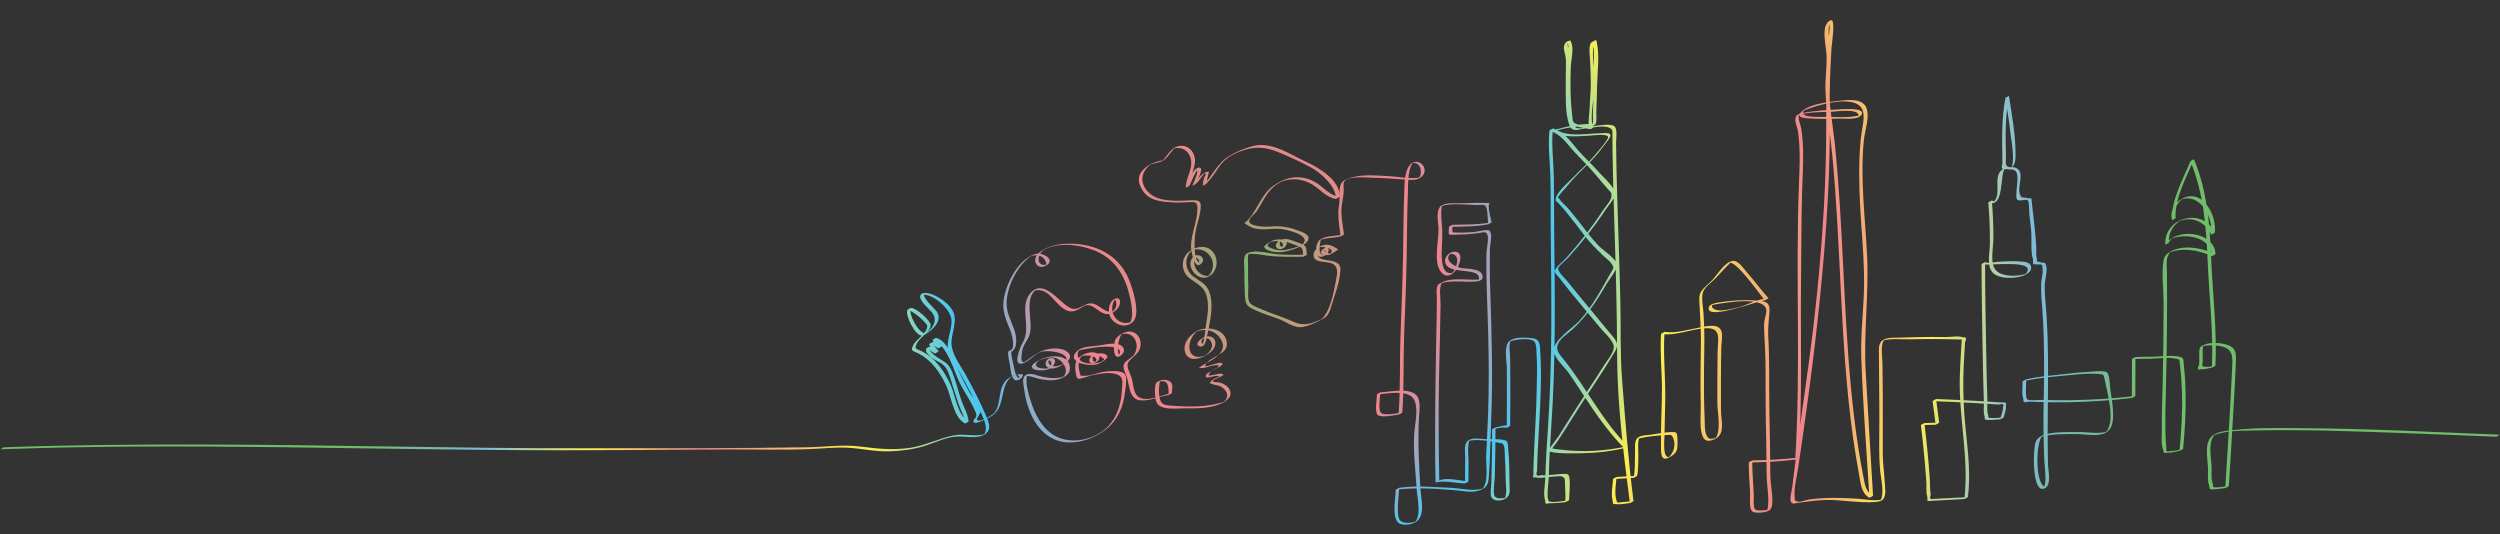 <?xml version="1.0" encoding="utf-8"?>
<!-- Generator: Adobe Illustrator 24.1.0, SVG Export Plug-In . SVG Version: 6.00 Build 0)  -->
<svg version="1.1" id="圖層_1" xmlns="http://www.w3.org/2000/svg" xmlns:xlink="http://www.w3.org/1999/xlink" x="0px" y="0px"
	 viewBox="0 0 2564 548" style="enable-background:new 0 0 2564 548;" xml:space="preserve">
<rect x="0" y="0" width="2564" height="548" fill="#333333" stroke="none"/>
<style type="text/css">
	.st0{fill:url(#SVGID_1_);}
</style>
<g>
	<radialGradient id="SVGID_1_" cx="1282.147" cy="279.345" r="924.662" gradientUnits="userSpaceOnUse">
		<stop  offset="0" style="stop-color:#70BD6B"/>
		<stop  offset="0.027" style="stop-color:#91AE74"/>
		<stop  offset="0.061" style="stop-color:#B39F7D"/>
		<stop  offset="0.096" style="stop-color:#CE9384"/>
		<stop  offset="0.132" style="stop-color:#E18B89"/>
		<stop  offset="0.168" style="stop-color:#EC868C"/>
		<stop  offset="0.206" style="stop-color:#F0848D"/>
		<stop  offset="0.335" style="stop-color:#4CC7F1"/>
		<stop  offset="0.467" style="stop-color:#FDEF51"/>
		<stop  offset="0.64" style="stop-color:#F0848D"/>
		<stop  offset="0.757" style="stop-color:#FDEF51"/>
		<stop  offset="0.871" style="stop-color:#7DBBDC"/>
		<stop  offset="1" style="stop-color:#70BD6B"/>
	</radialGradient>
	<path class="st0" d="M0.33,460.79c192.05-7.05,384.12,1.03,576.19,0.99c56.19-0.01,112.39-0.51,168.58-0.79
		c28.67-0.15,57.52,0.76,86.16-0.43c12.67-0.53,25.36-2.01,38.06-1.37c14.45,0.73,28.3,4.19,42.89,3.73
		c12.34-0.39,25.03-2.06,36.82-5.81c10.81-3.44,21.03-8.79,32.55-9.41c9.28-0.5,19.94,2.99,28.32-2.27
		c7.91-4.96,3.84-13.13,0.89-20.18c-5.73-13.69-12.83-26.85-19.85-39.91c-5.74-10.69-16.09-23.11-15.07-35.7
		c0.85-10.53,6.79-22.37,0.55-32.13c-4.41-6.9-12.52-12.37-19.99-15.46c-3.06-1.27-11.97-3.78-12.7,1.97
		c-0.61,4.77,9.29,12.93,11.97,16.23c7.14,8.78,0.31,18.05-8.93,23.5c1.04-0.59,2.07-1.19,3.11-1.78
		c-7.53,0.82-18.6-20.08-15.8-26.23c-1.21,0.7-2.42,1.4-3.64,2.1c4.55-0.22,20.47,13.18,20.54,16.5
		c0.17,7.43-11.69,13.63-14.55,19.98c-2.6,5.77-0.4,5.29,5.03,7.95c13.49,6.59,22.44,19.4,28.78,32.62
		c5.52,11.51,7.36,33.12,19.54,39.42c0.19,0.1,3.65-1.97,3.64-2.1c-0.51-7.46-5.3-15.21-7.68-22.3c-3.08-9.17-5.31-18.76-8.88-27.76
		c-2.83-7.13-5.6-9.82-12.06-13.52c-2.97-1.7-13.35-8.04-11.96-12.99c-1.21,0.7-2.42,1.4-3.64,2.1c2.51-1.11,7.25,4.04,9.76,4.72
		c0.34,0.09,3.6-2.17,3.64-2.1c-1.17-2.55-6.86-7.15-6.01-9.63c-1.21,0.7-2.42,1.4-3.64,2.1c3.5,0.11,6.41,2.64,9.22,4.45
		c0.24,0.15,3.6-2.18,3.64-2.1c-1.63-3.52-4.73-4.99-5.92-8.74c-1.21,0.7-2.42,1.4-3.64,2.1c14.91,3.88,22.14,32.46,28.27,44.63
		c4.83,9.59,11.57,18.68,15.66,28.59c1.23,2.98,1.53,3.18,0.81,5.86c-0.49,1.82-3.88,3.41-2.28,5.41
		c2.15,2.68,15.37-4.43,18.76-6.69c14.99-10,6.42-31.66,21.94-41.59c-1.19,0.69-2.38,1.37-3.58,2.06c1.78-0.8,7.42-3.69,9.07-1.35
		c1.13,1.6,0.06,3.54-1.42,4.51c1.19-0.69,2.38-1.37,3.58-2.06c-5.09,1.29-6.49-8.27-7.13-11.34c-0.62-3.01-4.07-15.19-2.24-18.17
		c-1.21,0.7-2.42,1.4-3.64,2.1c1.56,1.45,3.25,0.43,4.88-1c5.16-4.53,3.32-15.49,1.36-21.2c-3.27-9.5-8.25-17.67-7.92-28.11
		c0.54-17.29,11.86-39.46,26.59-48.56c-1.19,0.69-2.38,1.37-3.58,2.06c4.69-2.2,10.31-3.12,14.49,0.71c1.91,1.75,4.93,6.59,1.6,8.55
		c1.04-0.59,2.07-1.19,3.11-1.78c-12.63,3.38-11.49-11.16-2.66-15.64c17.01-8.62,44.58-3.54,60.05,6.15
		c13.25,8.3,21.41,22.08,25.34,36.94c1.89,7.17,7.07,27.43,0.73,33.23c1.21-0.7,2.42-1.4,3.64-2.1
		c-15.77,6.91-27.28-11.14-17.31-23.89c-1.19,0.69-2.38,1.38-3.57,2.07c3.68-1.96,3.74,1.21,4.11,3.62
		c0.67,4.29-3.51,8.25-6.64,10.15c1.13-0.65,2.26-1.3,3.39-1.95c-11.04,1.75-16.08-12.14-27.26-7.76
		c-6.62,2.6-10.67,7.41-18.04,3.16c-11.49-6.63-26.99-30.57-40.31-13.56c-10.56,13.47,1.86,34.48-6.97,49.46
		c-2.69,4.57-10.48,23.22-1.4,21.91c6.55-0.94,13.61-9.92,19.41-11.92c9.28-3.19,39.34,2.46,20.61,14.05
		c1.19-0.69,2.38-1.37,3.58-2.06c-3.43,1.53-9.23,3.93-12.98,2.02c-3.61-1.84-4.21-5.18-0.45-7.91c-1.21,0.7-2.42,1.4-3.64,2.1
		c6.24,0.2,4.27,6.7,0.99,9.64c1.21-0.7,2.42-1.4,3.64-2.1c-7.61,3.16-24.96,0.22-11.16-8.44c-1.19,0.69-2.38,1.37-3.58,2.06
		c8.03-3.81,18.02-6.41,24.91,0.82c5.11,5.37,6.24,12.4-0.52,16.62c1.19-0.69,2.38-1.37,3.58-2.06c-7.47,2.96-15.38,2.12-23.12,0.6
		c-4.31-0.85-10.69-3.9-15.02-2.57c-6.58,2.01-4.35,9.26-3.66,14.69c2.48,19.63,11.18,42.92,30.33,51.78
		c18.72,8.66,43.99,0.16,58.24-14.01c8.61-8.56,13.14-20.16,14.68-32.05c0.53-4.08,2.73-16.11,0.7-19.77
		c-2.96-5.36-16.56-3.83-21.23-3.28c-6.6,0.79-14.82,4.63-21.3,4.24c-4.03-0.24-3.39,0.87-4.62-4.47
		c-1.44-6.23-1.49-12.61,3.71-17.05c-1.19,0.69-2.38,1.38-3.57,2.07c6.24-3.37,25.01-0.29,13.69,6.99c1.19-0.69,2.38-1.37,3.58-2.06
		c-4.86,1.53-4.63-5.64-1.88-7.87c-1.21,0.7-2.42,1.4-3.64,2.1c2.94-0.9,7.79-0.82,10.48,0.96c4.36,2.9,3.98,1.97-2.01,6.51
		c1.21-0.7,2.42-1.4,3.64-2.1c-5.67,2.67-17.55,3.72-22.81-0.62c-3.65-3.02-4.23-8.96-0.13-12.03c-1.21,0.7-2.42,1.4-3.64,2.1
		c6.28-1.93,54.14-11.65,42.26,6.08c1.21-0.7,2.42-1.4,3.64-2.1c-6.22,2.99-4.05-17.83,0.59-21.73c-1.13,0.66-2.26,1.31-3.38,1.97
		c13.12-7.35,22.71,7.34,15.93,18.9c-2.45,4.19-8.44,6.1-10.56,9.84c-2.12,3.72,0.96,9,2.29,12.62c3.42,9.29,2.32,23.92,14.4,25.05
		c9.77,0.91,19.18-4.09,28.66-5.44c0.41-0.06,3.63-1.82,3.64-2.1c0.06-6.3,2.08-10.6-4.06-12.85c-2.63-0.96-6.07-0.92-8.56,0.3
		c-0.81,0.4-2.79,1.17-3.32,1.92c-2.39,3.41-1.5,15.9-0.18,19.58c3.42,9.46,20.47,6.71,28.72,6.79c13.17,0.13,30.02,0.41,41.58-6.94
		c4.61-2.93,7.72-6.99,4.84-12.47c-1.81-3.46-6.01-5.82-9.63-6.95c-2.94-0.92-10.69,0.29-5.71-3.63c-1.21,0.7-2.42,1.4-3.64,2.1
		c3.07-1.44,6.14-2.88,9.22-4.32c0.4-0.19,3.52-2.21,3.64-2.1c-2.49-2.44-6.08-0.7-9.24-0.15c-2.03,0.35-4.07,0.7-6.1,1.05
		c0.69-3.3,2.72-5.61,6.1-6.95c-1.19,0.69-2.38,1.37-3.58,2.06c0.42-0.2,12.06-5.23,11.75-7.08c-0.95-5.6-26.03,9.23-14.84-2.45
		c5.33-5.56,19.06-8.3,19.33-17.56c0.47-15.94-20.22-19.96-30.97-13.75c-6.96,4.02-13.88,11.52-12.18,20.23
		c2.13,10.9,13.66,9.18,20.99,4.9c4.05-2.36,9.28-5.82,10.21-10.83c1.41-7.6-4.9-10.66-11.23-8.23c-3.39,1.3-11.37,8-4.25,9.59
		c4.45,0.99,6.03-5.5,6.53-8.03c2.84-14.24,7.51-30.85,3.77-45.26c-2.76-10.64-9.11-12.44-17.15-18.45
		c-10.06-7.51-9.71-21.74,0.88-28.7c-1.19,0.69-2.38,1.37-3.58,2.06c18.06-7.02,31.66,16.31,15.72,27.88c1.21-0.7,2.42-1.4,3.64-2.1
		c-11.18,2.5-20.96-12.66-13.09-21.5c-1.21,0.7-2.42,1.4-3.64,2.1c4.05,0.61,7.83,3.76,5.4,8.16c1.21-0.7,2.42-1.4,3.64-2.1
		c-10.19,2.87-7.75-25.59-7.06-30.19c1.17-7.72,4.04-15.06,5.18-22.78c1.56-10.56-0.73-11.43-10.37-10.93
		c-11.82,0.62-30.88,1.81-40.74-6.42c-11.97-9.99-10.69-22.9,1.24-31.33c-1.19,0.69-2.38,1.38-3.57,2.07
		c4.82-2.57,9.89-2.38,14.57-4.82c6.48-3.39,8.37-10.46,14.4-14.5c-1.19,0.69-2.38,1.37-3.58,2.06c9.1-2.74,16.86,2.13,18.49,11.62
		c1.7,9.85-5.53,18.44-5.28,28.32c-0.02-0.6,3.31-1.45,3.64-2.1c3.05-6.15,5.6-13.75,10.1-18.98c-1.21,0.7-2.42,1.4-3.64,2.1
		c4.87,0.33-2.64,14.39-3.69,17.2c0.28-0.75,2.95-1.57,3.64-2.1c4.52-3.46,6.13-8.83,10.76-12.21c-1.21,0.7-2.42,1.4-3.64,2.1
		c3.75-1.28,4.26-0.05,1.54,3.69c-0.81,2.74-1.29,5.53-1.43,8.38c0.06-0.58,3.14-1.6,3.64-2.1c5.05-5.12,8.79-10.87,12.78-16.8
		c5.74-8.55,12.34-12.63,22.06-16.36c13.82-5.31,24.7-5.04,38.51,0.56c11.54,4.68,23.91,10.34,34.83,16.31
		c9.72,5.31,25.71,19.88,24.63,31.89c1.21-0.7,2.42-1.4,3.64-2.1c-10.74-1.8-16.44-10.64-25.55-15.63
		c-8.92-4.89-19.57-5.92-29.2-2.61c-4.64,1.6-9.71,4.44-13.69,7.41c-8.25,6.16-12.46,15.23-17.65,23.8
		c-1.88,3.11-3.8,6.24-6.17,9.01c-1.54,1.84-3.25,3.5-5.15,4.96c2.44,1.63,4.97,3.1,7.61,4.38c10.65,4.31,22.36-0.38,33.64,2.11
		c8.8,1.94,30.96,7.87,14.98,17.92c1.19-0.69,2.38-1.37,3.58-2.06c-6.28,2.18-13.7,4.88-20.4,5.31c-3.13,0.2-5.97-0.04-8.95-1.04
		c-7.58-2.53-9.42-3.69-1.05-9.12c-1.19,0.69-2.38,1.37-3.58,2.06c5.12-2,18.46-2.52,12.04,6.98c1.21-0.7,2.42-1.4,3.64-2.1
		c-5.7,0.49-6.49-3.29-3.56-7.52c-1.21,0.7-2.42,1.4-3.64,2.1c6.01-2.15,12.37,1.45,18.11,3.4c7.99,2.72,7.27,3.17,7.89,11.97
		c1.21-0.7,2.42-1.4,3.64-2.1c-9.48,0.25-18.95,0.23-28.42-0.31c-8.68-0.49-20.37-4.27-28.78-2.43c-1.5,0.33-4.34,1.16-5.35,2.46
		c-2.8,3.59-1.34,12.57-1.37,16.66c-0.07,8.46,0.12,16.91,0.56,25.36c0.53,10.22,2.27,11.36,11.74,15.67
		c7.57,3.45,15.59,5.71,23.35,8.68c6.79,2.6,14.62,8.61,22.02,8.27c6.02-0.28,14.24-4.1,19.53-6.72c2.05-1.02,5.08-2.6,6.63-4.1
		c4.18-4.04,5.44-11.4,7.16-16.65c2.61-8.01,5.56-16.1,6.79-24.48c1.21-8.24,2.08-12.98-6.35-15.58c-3.89-1.2-10.71-1.06-13.96-3.3
		c-4.7-3.25-3.25-9.53,2.22-13.12c-1.19,0.69-2.38,1.37-3.58,2.06c5.72-1.64,19.89,2.13,10.28,8.02c1.19-0.69,2.38-1.37,3.58-2.06
		c-4.56,1.16-11.36-1.65-5.85-6.1c-1.21,0.7-2.42,1.4-3.64,2.1c3.39,1.41,3.58,2.81,1.95,6.02c1.13-0.66,2.26-1.31,3.38-1.97
		c-12.23,6.78-8.11-8.85-7.44-14.31c-1.19,0.69-2.38,1.38-3.57,2.07c7.5-3.75,15.76-3.16,23.76-4.9c0.4-0.09,3.66-1.88,3.64-2.1
		c-1.21-9.91-3.82-20.64-2.18-30.57c0.82-4.98,1.7-9.59,1.88-14.72c0.09-2.61-0.99-7.31,0.99-9.51c4.94-5.47,22.83-3.41,29.34-3.3
		c11.26,0.18,22.45,1.2,33.67,1.95c5.09,0.34,10.34,0.91,14.71-2.18c11.62-8.2-3.09-23.64-11.59-11.92
		c-5.03,6.94-4.72,19.21-5.05,27.4c-0.86,21.56-0.83,43.19-1.23,64.75c-0.51,27.14-1.56,54.25-2.59,81.37
		c-1.03,27.18,0.08,54.43-2.01,81.56c1.21-0.7,2.42-1.4,3.64-2.1c-3.93,0.44-18.32,3.51-21.7,0.24c-3.19-3.08-0.64-16.8-0.61-21.03
		c-1.21,0.7-2.42,1.4-3.64,2.1c10.5-0.38,33.99-6.17,38.93,6.89c3.77,9.98-0.09,24.27-0.65,34.62c-1,18.51,1.53,37.61,2.64,56.1
		c0.53,8.85,5.51,28.3-2.99,34.36c1.21-0.7,2.42-1.4,3.64-2.1c-4.51,1.75-13.45,3.36-17.49-0.4c-4.81-4.47-1.22-27.02-1.21-33.65
		c-1.21,0.7-2.42,1.4-3.64,2.1c19.88-2.74,40.7-1.21,60.65,0.35c9.34,0.73,19.48,3.63,28.19-1.05c4.83-2.59,6.23-5.48,6.71-11.41
		c1.66-20.56,1.77-41.52,2.6-62.14c1.72-42.55,0.4-85.12-0.96-127.66c-0.3-9.54-0.56-19.08-0.6-28.62
		c-0.02-5.54,0.02-11.08,0.16-16.62c0.08-3.38,2.35-13.81,0.72-16.46c-1.26-2.05,0.43-1.52-2.52-2.67
		c-2.04-0.8-11.36,1.51-13.67,1.73c-4.53,0.42-9.08,0.66-13.63,0.68c-3.12,0.01-6.23-0.08-9.34-0.28c-0.01-2.57-0.02-5.15-0.03-7.72
		c-1.21,0.7-2.42,1.4-3.64,2.1c13.51-0.17,26.94-0.02,40.27-2.53c0.39-0.07,3.67-1.93,3.64-2.1c-0.57-3.16-5.05-17.57-1.91-19.68
		c0.02-0.01,0.04-0.03,0.06-0.04c-9.82-0.49-19.78-0.11-29.6,0.22c-5.32,0.18-15.22-1.01-19.97,2.31
		c-6.53,4.58-3.1,16.81-3.07,24.37c0.06,11.11-4.76,31.94,1.26,41.91c12.35,20.44,32.17-22.35,13.41-18.73
		c-3.9,0.75-7.96,5.03-7.99,8.8c-0.13,17.31,39.96,4.11,34.21,21.26c1.21-0.7,2.42-1.4,3.64-2.1c-12.43,1.99-30.53-2.88-41.95,3.82
		c-0.82,0.48-2.32,0.95-2.91,1.7c-2.77,3.49-1.32,10.35-1.35,14.46c-0.06,7.6-0.17,15.2-0.32,22.79
		c-1.03,55.35-2.2,110.59-1.07,165.95c-0.01-0.43,3.22-1.69,3.64-2.1c0.1-0.1,0.2-0.19,0.3-0.29c-1.21,0.7-2.42,1.4-3.64,2.1
		c9.24-2.13,20.42,0.72,29.8,1.08c0.36,0.01,3.63-1.87,3.64-2.1c0.09-6.79,0.07-13.58,0.09-20.37c0.02-6.72-1.52-16.05,1.19-22.31
		c-1.19,0.69-2.38,1.38-3.57,2.07c7.3-3.69,26.02-0.79,33.34,0.99c4.38,1.07,3.43-0.34,5.17,2.9c1.27,2.38,0.88,7.11,1.07,9.72
		c0.63,8.8,0.82,17.64,0.94,26.47c0.06,4.71,2.24,16.22-2.61,19.43c1.19-0.69,2.38-1.37,3.58-2.06c-3.51,0.33-9.96,1.48-12.22-1.49
		c-2.19-2.87,0.01-17.53,0.09-21.31c0.31-16.46,0.78-32.91,0.64-49.37c-1.21,0.7-2.42,1.4-3.64,2.1c4.15-0.76,10.96-3.05,15.06-1.7
		c0.25,0.08,3.64-1.93,3.64-2.1c0.17-15.63,0.24-31.26,0.18-46.89c-0.03-7.4-0.08-14.81-0.17-22.21
		c-0.06-5.68-1.77-13.34,0.74-18.49c-1.19,0.69-2.38,1.38-3.57,2.07c5.07-2.74,22.76-5.44,27.41-1.02
		c2.69,2.56,2.32,10.34,2.54,13.64c0.84,12.23,0.27,24.51,0.07,36.75c-0.39,24.03-2.21,47.95-3.06,71.96
		c-0.11,3.25-0.21,6.5-0.26,9.76c-0.04,1.63-0.05,3.26-0.05,4.89c-0.82,2.44-0.07,3.21,2.26,2.3c3.89,1.73,13.77-0.62,18.2-0.66
		c2.21-0.02,7.14-0.94,9.11,0.02c3.17,1.54,2.52,2.26,2.81,6.57c0.44,6.55,0.53,13.1,0.44,19.66c1.21-0.7,2.42-1.4,3.64-2.1
		c-3.35,0.42-18.39,3.35-20.65,0.9c-2.8-3.04-0.13-19.54-0.04-24.09c0.32-16.78,1.33-33.54,2.47-50.28
		c2.35-34.53,3.41-69.1,3.63-103.71c0.22-33.86-0.25-67.72-0.57-101.58c-0.17-17.66,0.02-35.35-0.33-53.01
		c-0.33-16.54-2.7-32.87-0.96-49.42c-1.21,0.7-2.42,1.4-3.64,2.1c8.98,2.84,14.61,8.84,20.44,15.93
		c6.48,7.88,13.75,14.65,20.63,22.14c6.67,7.26,12.72,15.08,19.32,22.41c3.05,3.39,3.6,3.18,3.24,7.31
		c-0.39,4.4-6.82,11.22-9.34,15.08c-11.08,16.94-23.68,32.82-37.1,47.95c-2.62,2.96-11.8,10.08-11.65,13.88
		c0.07,1.73,3.43,4.81,4.47,6.15c13.52,17.55,28.08,34.31,42.12,51.43c3.96,4.83,11.28,11.11,13.52,17.06
		c2.48,6.56-5.37,14.81-8.86,20.45c-5.72,9.24-11.83,18.23-17.75,27.35c-6.9,10.63-13.82,21.26-20.58,31.98
		c-3.1,4.91-6.09,9.88-9.23,14.76c-1.15,1.79-10.29,13.05-9.86,14.28c1.38,3.94,31.73,2.84,36.35,2.76
		c13.85-0.24,27.47-2.09,40.99-5.08c0.47-0.1,3.47-2.26,3.64-2.1c-26.19-26.39-42.28-59.64-65.22-88.47
		c-4.22-5.31-9.42-9.72-6-16.89c2.89-6.04,10.11-10.26,14.88-14.69c14.5-13.49,24.97-29.56,34.81-46.61
		c2.42-4.2,11.96-15.78,10.51-20.26c-2.02-6.25-14.47-14.16-19.11-18.98c-7.95-8.26-14.44-17.6-21.57-26.53
		c-3.13-3.91-6.28-7.79-9.51-11.62c-2.14-2.53-7.56-6.62-8.81-9.71c-0.1-0.24-1.45-0.87-1.43-0.8c-0.35-1.88,6.84-9.1,8.13-10.69
		c6.12-7.55,12.79-14.57,19.8-21.29c7.36-7.06,13.91-14.4,19.87-22.68c2.22-3.08,7.74-8.81,5.48-10.83
		c-2.03-1.82-7.7-0.9-10.28-0.86c-14.48,0.26-32.32,4.19-45.42-3.81c-1.21,0.7-2.42,1.4-3.64,2.1c14.07-3.96,26.32-6.28,40.86-5.53
		c0.51,0.03,3.4-1.66,3.64-2.1c1.61-3.05,0.72-9.58,0.85-12.89c0.38-9.14,0.63-18.28,0.81-27.43c0.28-14.26,2.98-32.14-0.96-46.07
		c-0.02,0.01-0.05,0.02-0.07,0.03c-1.21,0.65-4.4,1.81-5.24,2.96c-2.81,3.83-1.01,15.05-0.87,19.51c0.29,9.12,0.9,18.21,0.54,27.33
		c-0.3,7.41-0.92,14.81-1.2,22.22c-0.14,3.74-2.39,16.66,0.83,19.54c1.21-0.7,2.42-1.4,3.64-2.1c-4.55-1-14.78-1.63-18.74-3.63
		c-3.41-1.72-2.86-3.65-3.47-8.4c-0.37-2.9-0.65-5.81-0.9-8.72c-1.12-13.46-1.01-27-0.6-40.49c0.19-6.23,3.23-18.77,0.76-25.02
		c-1.48-3.73-0.42-2.73-3.25-2.11c-2.61,0.58-4.11,3.25-4.48,5.54c-0.56,3.57,1.73,8.84,1.91,12.65c0.39,8.04-0.2,16.15-0.09,24.2
		c0.18,13.33-0.97,31.06,3.73,43.69c3.02,8.11,8.88,4.47,16.26,3.62c6.18-0.71,19.12-3.61,24.86-0.68c3.75,1.91,3.04,2.93,3.04,7.51
		c0.01,5.88,0.06,11.75,0.13,17.63c0.3,23.58,1.02,47.15,1.77,70.72c1.44,45.2,2.83,90.35,2.89,135.58
		c0.07,51.31,6.62,102.68,13.13,153.47c1.21-0.7,2.42-1.4,3.64-2.1c-3.69,0.32-7.38,0.65-11.06,0.97c-5.87,0.51-5.48,2.08-6.84-3.79
		c-1.54-6.61,0.07-15.16,0.57-21.85c-1.21,0.7-2.42,1.4-3.64,2.1c7.02-0.41,14.04-0.82,21.06-1.23c0.45-0.03,3.55-1.73,3.64-2.1
		c1.56-6.83,1.05-14.43,1.31-21.38c0.17-4.4-1.32-14.92,1.59-18.63c-1.21,0.7-2.42,1.4-3.64,2.1c6.9-1.45,13.83-2.62,20.86-3.27
		c3.12-0.29,6.24-0.49,9.37-0.6c4.47-0.16,5.47-1.01,7.15,2.22c3.96,7.59,0.57,17.78-6.03,21.94c1.19-0.69,2.38-1.37,3.58-2.06
		c-8.6,3.58-6.12-16.77-6.07-21.55c0.11-11.6,0.53-23.19,0.76-34.79c0.47-23.88-2.31-47.78-0.75-71.57c-1.21,0.7-2.42,1.4-3.64,2.1
		c15.28,2.21,30.57-5.19,45.78-5.88c16.57-0.76,12.59,10.8,12.32,23.92c-0.36,17.74-0.25,35.49-0.25,53.23
		c0,8.97,4.77,31.05-3.47,37.01c1.21-0.7,2.42-1.4,3.64-2.1c-7.04,1.97-9.64,2.4-11.77-3.59c-1.72-4.83-1.23-11.48-1.47-16.53
		c-0.8-16.69-0.73-33.42-0.62-50.12c0.07-10.84,0.38-21.68,0.38-32.52c0-8.12-0.48-16.22-0.88-24.33
		c-0.3-6.09-2.76-16.92-0.27-22.78c2.17-5.09,9.05-9.65,12.81-13.69c5.55-5.98,11.05-11.94,16.96-17.57
		c-1.19,0.69-2.38,1.38-3.57,2.07c7.01-3.74,32.22,33.05,37.01,38.43c1.21-0.7,2.42-1.4,3.64-2.1c-11.45,0.18-22.44,7.65-33.72,9.96
		c-5.41,1.11-12.47,3.03-18,2.24c-4.02-0.58-9.08-3.22-4.13-7.1c-1.21,0.7-2.42,1.4-3.64,2.1c10.27-2.2,53.82-10.22,57.14,3.89
		c0.86,3.63-1.21,7.93-1.72,11.48c-0.73,5.04-0.38,10.14-0.12,15.21c0.6,11.56,1.2,23.04,1.22,34.62
		c0.03,24.38-0.03,48.66,0.67,73.03c0.36,12.52,0.13,25.04,0.48,37.55c0.3,10.92,3.36,24.87,0.33,35.46c1.21-0.7,2.42-1.4,3.64-2.1
		c-2.53,0.72-13.12,2.03-15.62,0.23c-2.57-1.85-1.39-11-1.53-14.14c-0.55-12.06-1.68-24.1-1.62-36.19c-1.21,0.7-2.42,1.4-3.64,2.1
		c15.94-0.19,31.82-1.1,47.66-2.9c0.42-0.05,3.62-1.8,3.64-2.1c3.78-60.49,1.69-121.63,2.37-182.21c0.34-30.4,0.21-60.84,1.11-91.23
		c0.4-13.57,1.28-27.14,1-40.73c-0.15-7.46-0.6-14.95-1.71-22.34c-0.71-4.71-4.05-11.63-2.38-16.05c-1.21,0.7-2.42,1.4-3.64,2.1
		c10.97-4.16,25.89-3.81,37.49-4.32c5.05-0.22,29.25-3.84,27.06,5.08c1.21-0.7,2.42-1.4,3.64-2.1c-11.16,3.73-25.82,2.42-37.51,2.29
		c-4.09-0.05-31.31,1.45-20.74-7.61c-1.21,0.7-2.42,1.4-3.64,2.1c12.65-5.73,58.15-20.24,62.99,0.44
		c1.48,6.32-0.45,14.01-1.39,20.29c-1.31,8.85-2.01,17.48-2.34,26.44c-0.81,22.33,0.17,44.54,1.72,66.81
		c1.58,22.58,3.43,45.19,2.91,67.84c-0.54,23.47-3.55,46.68-2.78,70.2c1.58,48.1,5.5,96.22,8.35,144.26c1.21-0.7,2.42-1.4,3.64-2.1
		c-7.42-3.87-8.3-11.74-9.8-19.28c-1.91-9.61-3.54-19.28-5.06-28.96c-3.29-20.96-5.78-42.04-7.78-63.16
		c-3.92-41.54-5.9-83.23-7.97-124.9c-2.07-41.69-4.23-83.41-8.54-124.94c-2.21-21.26-6.64-42.82-6.1-64.26
		c0.25-9.81,1.48-19.45,1.21-29.29c-0.27-10.02-2.94-22.29-0.17-31.95c-1.21,0.7-2.42,1.4-3.64,2.1c5.66-2.38,2.54,11.23,2.36,14.48
		c-0.5,9.14-1.07,18.28-1.53,27.42c-0.91,18.07-0.97,36.09-0.9,54.17c0.12,31.13-0.66,62.25-2.45,93.32
		c-3.4,59.32-9.54,118.38-17.97,177.18c-5.19,36.21-10.06,72.7-14.43,109.03c-0.39,3.2-3.01,12.65-1.26,15.44
		c1.7,2.7,4.51,1.12,7.62,0.74c9.43-1.16,18.55-2.64,28.1-2.84c16.42-0.34,33.49,3.27,49.78,2.11c2.43-0.17,6.62-0.48,8.65-2.64
		c3.8-4.06,2.28-11.97,1.99-17.21c-0.56-10.05-2.02-20.01-2.09-30.08c-0.15-19.76,0.22-39.53,0.05-59.29
		c-0.1-11.04-0.27-22.08-0.34-33.12c-0.04-7.23-2.51-18.73,2.29-24.74c-1.21,0.7-2.42,1.4-3.64,2.1c8.07-3.25,20.29-1.75,28.84-1.94
		c9.79-0.23,19.59-0.3,29.39-0.23c4.9,0.04,9.8,0.11,14.69,0.23c3.26,0.08,6.53,0.17,9.79,0.28c-0.16,2.41-0.31,4.82-0.47,7.23
		c-0.66,10.45-1.29,20.9-1.58,31.37c-1.18,41.72,9.75,83.53,4.65,125.04c1.21-0.7,2.42-1.4,3.64-2.1c-9.45,0.5-18.9,0.99-28.35,1.49
		c-2.36,0.12-4.73,0.25-7.09,0.37c-3.16,0.96-4.03-0.63-2.62-4.76c-1.07-4.17-0.61-10.33-0.91-14.64
		c-1.34-19.51-3.26-38.97-5.61-58.39c-1.21,0.7-2.42,1.4-3.64,2.1c5.05-0.12,10.11-0.25,15.16-0.37c0.36-0.01,3.66-1.94,3.64-2.1
		c-1.06-8.08-2.12-16.16-3.17-24.24c-1.21,0.7-2.42,1.4-3.64,2.1c14.56,0.54,29.12,1.2,43.67,2.04c6.47,0.37,12.93,0.77,19.39,1.2
		c1.62,0.11,3.23,0.22,4.85,0.33c4.45-1.29,5.87-0.35,4.26,2.82c0.63,2.37-2.44,10.35-2.92,12.41c1.21-0.7,2.43-1.4,3.64-2.1
		c-2.5,0.02-14.12,1.57-15.5-0.04c-0.52-0.61-0.11-1.98-0.39-2.68c-1.5-3.79-0.58-10.22-0.73-14.25
		c-0.63-17.06-0.94-34.13-1.24-51.19c-0.55-30.37-1.12-60.76-1.15-91.13c-1.21,0.7-2.42,1.4-3.64,2.1
		c3.05,2.54,62.86-6.65,43.68,11.63c1.21-0.7,2.42-1.4,3.64-2.1c-9.49,3.24-30.45,4.93-34.9-7.04c-3.02-8.12-0.24-20.99-0.23-29.65
		c0.01-12.75-0.52-25.46-1.66-38.17c-1.21,0.7-2.42,1.4-3.64,2.1c16.87,6.31,11.62-29.08,17.16-35.29c-1.21,0.7-2.43,1.4-3.64,2.1
		c12.61-2.4,14.7-3.34,14.49-18.46c-0.26-19.36-3.92-38.57-6.74-57.67c0.08,0.53-3.51,1.45-3.64,2.1
		c-4.03,20.84-3.45,41.7-3.17,62.82c0.02,1.63,0.04,3.26,0.06,4.89c-1.62,4.46-0.41,6.11,3.64,4.95c2.98,1.4,7.35-0.36,9.97,2.52
		c3.65,4,0.78,16.47,0.8,21.69c0,1.32-0.8,6.03,0.87,7.48c2.58,2.25,8.49-1.21,10.8,0.81c1.66,1.45,1.2,11.12,1.52,13.94
		c0.61,5.4,1.26,10.79,1.83,16.2c0.92,8.77-0.76,22.37,1.97,30.5c-0.01,1.6-0.01,3.2-0.02,4.8c2.89,0.08,5.78,0.16,8.67,0.24
		c1.36,1.33,0.87,2.5,1.14,4.37c0.66,4.57-1.21,10.22-1.42,14.87c-0.41,9.06,0.49,18.15,1.2,27.18c1.64,21.01,1.77,42.1,1.75,63.18
		c-0.01,20.11-0.85,40.22-0.6,60.32c0.12,10.09,0.48,20.17,0.78,30.25c0.23,7.9,3.27,23.04-1.05,30.03c1.21-0.7,2.42-1.4,3.64-2.1
		c-12.24,1.88-11.78-46.83-4.23-52.85c-1.21,0.7-2.43,1.4-3.64,2.1c11.64-3.99,26.07-3.35,38.27-3.42
		c8.87-0.06,20.46,2.69,28.77-0.81c7.56-3.18,8.74-10.74,8.84-18.32c0.11-8.57-1.29-17.19-2.7-25.61
		c-0.58-3.45-0.68-15.92-3.4-18.42c-2.85-2.62-16.27-0.75-19.79-0.6c-7.02,0.31-14.02,1.05-20.99,1.9
		c-14.03,1.71-28.55,2.43-42.28,5.79c-0.42,0.1-3.65,1.82-3.64,2.1c0.21,4.39-1.19,14.02,0.86,17.85c-0.69,3.34,1.04,4.28,5.17,2.81
		c2.52,0.12,5.05,0.23,7.57,0.31c10.94,0.39,21.89,0.52,32.84,0.35c21.91-0.33,43.75-1.84,65.53-4.28c0.41-0.05,3.64-1.83,3.64-2.1
		c0.05-13.32,0.1-26.64,0.15-39.96c-1.21,0.7-2.43,1.4-3.64,2.1c5.87-0.34,11.79-0.26,17.66-0.34c8.19-0.12,18.59-1.88,26.62-0.19
		c5.44,1.15,4.2,0.11,5.09,7.54c1.07,9.04,1.71,18.13,1.97,27.23c0.58,19.99-0.64,39.95-2.56,59.84c1.21-0.7,2.42-1.4,3.64-2.1
		c-3.61,0.91-8.81,2.74-12.65,2.08c-3.53,1.55-5.01,0.79-4.45-2.29c-0.22-2.45-0.4-4.9-0.53-7.36c-0.57-9.84-0.6-19.7-0.47-29.54
		c0.26-19.01,0.95-38,1.23-57.01c0.28-19.11,0.5-38.22,0.52-57.33c0.01-9.95-0.03-19.89-0.14-29.84
		c-0.09-7.56-1.84-15.65,4.13-21.25c-1.21,0.7-2.42,1.4-3.64,2.1c14.27-6.66,31.91-3.47,45.67,2.87c0.21,0.1,3.64-1.96,3.64-2.1
		c-0.8-22.95-40.27-27.94-51.58-9.58c1.21-0.7,2.42-1.4,3.64-2.1c-0.48-10.31,4.21-17.86,12.81-23.52
		c-1.19,0.69-2.38,1.37-3.58,2.06c13.83-6.43,28.09-0.42,34.37,13.25c-0.1-0.21,3.59-1.69,3.64-2.1
		c2.14-17.13-11.82-45.06-32.35-35.42c-8.97,4.21-13.85,12.65-11.53,22.6c-0.1-0.43,3.67-1.57,3.64-2.1
		c-1.14-20.61,11.28-41.79,18.78-60.45c-1.21,0.7-2.42,1.4-3.64,2.1c13.65,32.3,16.23,67.41,17.7,102.07
		c1.54,36.37,6.03,73.26,4.39,109.65c1.21-0.7,2.42-1.4,3.64-2.1c-2.74,0.36-6.45,1.54-9.18,1.21c-5.82-0.7-4.4,0.73-3.87-6.3
		c0.22-2.92-0.95-14.34,1.27-16.17c-1.21,0.7-2.42,1.4-3.64,2.1c5.89-2.18,13.92-2.04,19.98-0.95c14.33,2.58,13.05,11.6,12.47,24.32
		c-1.86,40.49-4.44,80.95-6.96,121.4c1.21-0.7,2.43-1.4,3.64-2.1c-2.21,0.12-14.44,2.27-15.8,0.89c-0.82-0.83-0.33-2.6-0.72-3.58
		c-1.89-4.72-0.93-12.5-1.18-17.54c-0.48-9.7-4.14-26.34,4.06-33.09c-1.21,0.7-2.42,1.4-3.64,2.1c12.92-6.21,31.26-5.45,45.33-5.84
		c13.98-0.38,27.99-0.27,41.97-0.2c21.83,0.11,43.65,0.75,65.47,1.43c46.34,1.45,92.67,3.44,138.99,5.26
		c1.2,0.05,2.47-2.15,3.64-2.1c-68.51-2.7-137.11-6.44-205.69-6.7c-22.11-0.08-44.45-0.67-66.46,1.87
		c-7.28,0.84-17.17,1.04-23.19,6.23c-8.02,6.92-4.65,22.13-4.18,31.87c0.26,5.4-0.78,13.75,1.24,18.81c0.39,0.98-0.1,2.74,0.72,3.58
		c1.36,1.38,13.59-0.77,15.8-0.89c0.4-0.02,3.62-1.82,3.64-2.1c1.8-28.88,3.63-57.76,5.2-86.65c0.77-14.06,1.6-28.13,2.09-42.2
		c0.28-7.97-0.58-13.11-8.68-15.91c-6.35-2.19-18.47-3.25-24.64,0.28c-0.82,0.47-2.51,1.05-3.1,1.81
		c-2.03,2.61-0.91,10.57-1.13,13.86c-0.1,1.54-0.2,3.07-0.29,4.61c-2.01,4.03-1.44,5.46,1.72,4.29c2.02,0.8,9.64-1.27,11.48-1.52
		c0.42-0.06,3.62-1.8,3.64-2.1c1.64-36.39-2.86-73.27-4.39-109.65c-1.46-34.65-4.05-69.77-17.7-102.07c0.08,0.2-3.48,1.7-3.64,2.1
		c-7.51,18.67-19.92,39.86-18.78,60.45c1.21-0.7,2.42-1.4,3.64-2.1c-2.03-8.71,0.8-15.6,8.15-20.63c-1.21,0.7-2.43,1.4-3.64,2.1
		c20.57-8.68,34.26,18.2,32.09,35.55c1.21-0.7,2.42-1.4,3.64-2.1c-12.05-26.22-52.2-16.28-50.88,12.41
		c-0.02-0.53,3.29-1.53,3.64-2.1c1.31-2.85,3.44-4.96,6.39-6.33c-1.13,0.65-2.26,1.3-3.39,1.95c14.81-5.53,40.64-1.3,41.32,18.16
		c1.21-0.7,2.42-1.4,3.64-2.1c-13.6-6.27-34.14-10.58-47.74-1.7c-3.48,2.27-5.2,4.8-5.8,9.12c-1.9,13.63,0.25,29.08,0.24,42.89
		c-0.03,28.23-0.31,56.47-1,84.69c-0.36,14.81-0.99,29.63-0.77,44.45c0.09,5.89-0.95,14.03,0.82,19.66c1.67,5.31,0,5.19,6.82,4.54
		c3.6-0.34,6.97-1.01,10.49-1.89c0.47-0.12,3.6-1.72,3.64-2.1c1.84-19.07,3.04-38.19,2.61-57.36c-0.2-9.1-0.74-18.2-1.74-27.25
		c-0.8-7.26,0.55-8.8-5.38-10.01c-7.7-1.57-17.55,0.05-25.37,0.17c-6.29,0.09-12.63,0-18.91,0.36c-0.39,0.02-3.64,1.85-3.64,2.1
		c-0.05,13.32-0.1,26.64-0.15,39.96c1.21-0.7,2.42-1.4,3.64-2.1c-21.77,2.45-43.62,3.97-65.53,4.28
		c-10.11,0.15-20.22,0.06-30.32-0.26c-2.23-0.07-13.35,1.12-15.15-0.66c-2.16-2.15-0.82-17.09-0.98-20.4
		c-1.21,0.7-2.43,1.4-3.64,2.1c15.86-3.87,33.02-4.92,49.27-6.6c9.23-0.95,18.71-1.76,28-1.12c6.14,0.42,5.88,0.51,6.94,6.11
		c2.34,12.31,12.62,46.2-0.58,54.94c1.19-0.69,2.38-1.37,3.58-2.06c-9.43,2.98-20.9,0.48-30.72,0.63
		c-10.49,0.15-23.06-0.41-33.23,2.47c-4.02,1.14-8.17,3.51-9.77,7.45c-3.04,7.51-3.94,51.64,8.07,48.21
		c8.69-2.48,4.67-18.28,4.5-24.38c-1.34-49.93,1.6-100.11-1.31-149.98c-0.66-11.34-2.15-22.65-2.12-34.02
		c0.01-5.18,3.14-15.55,1.47-20.43c-1.56-4.55-0.61-2.02-5.44-3.39c-7.65-2.17-2.35,0.93-4.32-4.92c-0.73-2.18-0.18-7.52-0.27-9.5
		c-0.59-12.45-2.12-24.83-3.53-37.2c-0.26-2.32-0.53-4.64-0.78-6.96c-0.26-2.33-0.51-4.65-0.73-6.98c-1.4-0.08-2.79-0.15-4.19-0.23
		c-4.54-1.55-5.72,0.99-7.53-3.65c-3.49-8.95,6.48-23.99-5.35-27.87c-2.12-0.69-5.4,0.19-7.18-0.77c-2.94-1.58-1.83-5.52-1.89-9.82
		c-0.09-6.46-0.28-12.93-0.31-19.39c-0.07-14.64,0.69-29.03,3.48-43.43c-1.21,0.7-2.42,1.4-3.64,2.1c1.85,12.52,3.92,25,5.29,37.6
		c0.61,5.66,5.69,31.49-0.91,35.35c0.92-0.52,1.83-1.04,2.75-1.56c-4.05,0.73-7.68-0.34-11,2.5c-9.54,8.19,0.86,25.04-8.94,33.57
		c1.21-0.7,2.42-1.4,3.64-2.1c-1.67,0.93-3.28,0.85-4.83-0.23c-0.24-0.09-3.65,1.98-3.64,2.1c1.28,14.29,1.78,28.59,1.63,42.94
		c-0.09,8.68-3.73,23.08,3.51,29.65c7.11,6.46,25.3,5.81,33.25,1.37c2.54-1.42,5.38-3.4,5.56-6.61c0.38-6.64-7.69-6.62-12.44-6.93
		c-7.11-0.47-14.3,0.02-21.41,0.42c-2.37,0.13-11.27,2.02-13.35,0.28c-0.08-0.07-3.64,1.92-3.64,2.1
		c0.03,30.38,0.6,60.76,1.15,91.13c0.31,17.06,0.61,34.13,1.24,51.19c0.14,3.86-0.76,10.19,0.7,13.83c0.28,0.69-0.17,2.43,0.39,3
		c1.5,1.54,13.53,0.14,15.54,0.13c0.43,0,3.55-1.74,3.64-2.1c0.73-3.09,2.23-6.76,2.34-9.93c0.25-6.92,0.64-5.01-6.1-5.47
		c-7.27-0.49-14.54-0.95-21.82-1.37c-14.55-0.83-29.11-1.49-43.67-2.04c-0.35-0.01-3.66,1.95-3.64,2.1
		c1.06,8.08,2.12,16.16,3.17,24.24c1.21-0.7,2.42-1.4,3.64-2.1c-5.05,0.12-10.11,0.25-15.16,0.37c-0.36,0.01-3.66,1.93-3.64,2.1
		c2.35,19.42,4.26,38.88,5.61,58.39c0.3,4.33-0.63,10.75,0.91,14.64c0.09,1.63,0.17,3.25,0.26,4.88c3.15-0.17,6.3-0.33,9.45-0.5
		c9.45-0.5,18.9-0.99,28.35-1.49c0.42-0.02,3.6-1.79,3.64-2.1c2.77-22.53,0.3-44.76-2.09-67.2c-2.4-22.54-3.2-44.85-2.2-67.5
		c0.21-4.83,0.49-9.65,0.77-14.48c0.19-3.22,0.4-6.43,0.6-9.65c1.87-3.98,1.16-5.61-2.13-4.9c-3.53-1.93-13.08-0.32-17.14-0.38
		c-4.9-0.06-9.8-0.09-14.69-0.07c-11.43,0.03-22.86,0.26-34.28,0.7c-4.88,0.19-10.21-0.41-14.69,1.79
		c-6.52,3.19-5.41,9.55-5.41,16.36c-0.02,22.79,0.51,45.58,0.43,68.37c-0.06,16.84-0.69,33.69,0.86,50.47
		c0.65,7.08,5,24.79-0.34,30.73c1.21-0.7,2.42-1.4,3.64-2.1c-8.02,2.58-18.49,0.04-26.87-0.45c-11.04-0.65-22.11-1.13-33.16-0.65
		c-5.49,0.24-10.98,0.67-16.41,1.47c-2.68,0.39-9.33,3.08-11.81,2.1c-3.63-1.43-2.35-0.85-2.75-4.63
		c-0.97-9.28,2.23-20.49,3.53-29.65c1.61-11.39,3.35-22.76,4.99-34.14c8.94-61.86,16.46-124.13,21.66-186.43
		c3.18-38.06,5.28-76.2,5.78-114.39c0.28-21.35-0.39-42.73,0.28-64.07c0.34-10.81,0.95-21.62,1.56-32.42
		c0.17-3.02,3.83-26.23,0.31-27.76c-2.67-1.17-5.88,4.38-6.38,5.64c-3.06,7.77,0.85,23.42,1.01,31.66
		c0.22,11.49-1.56,22.86-1.19,34.35c0.7,22.22,4.87,44.42,7,66.54c2.11,22,3.66,44.04,4.96,66.1c2.95,49.85,4.6,99.77,8.48,149.56
		c1.97,25.23,4.5,50.42,8.07,75.47c1.73,12.12,3.69,24.21,5.95,36.25c1.61,8.58,2.13,19.61,10.72,24.1c0.19,0.1,3.65-1.97,3.64-2.1
		c-2.52-42.57-5.17-85.13-7.56-127.71c-2.22-39.55,3.37-78.73,1.45-118.26c-1.92-39.5-7.27-79.39-3.3-118.97
		c0.97-9.67,6.62-24.57,2.15-33.85c-4.35-9.03-19.1-7.26-27.18-6.34c-10.9,1.25-29.76,2.88-38.52,10.83
		c-6.36,5.77,0.45,6.84,5.65,7.22c10.73,0.78,21.62,0.66,32.37,0.23c5.18-0.21,18.95,1.77,22.83-3.6c6.19-8.57-22.01-5.8-26.17-5.62
		c-10.36,0.45-20.83,1.26-31.07,2.95c-2.54,0.42-5.34,0.5-7.54,2c-5.83,3.97-1.09,11.14-0.13,17.52c2.79,18.64,1.63,37.6,0.94,56.34
		c-3.46,93.24,2.09,187.05-3.72,280.17c1.21-0.7,2.42-1.4,3.64-2.1c-15.84,1.79-31.72,2.71-47.66,2.9c-0.38,0-3.64,1.86-3.64,2.1
		c-0.05,10.12,0.74,20.21,1.31,30.31c0.32,5.7-1.56,17.2,2.78,20.3c2.27,1.62,15.33,1.41,18.25-2.58
		c4.09-5.58,0.18-23.91-0.08-30.67c-0.44-11.6-0.22-23.19-0.47-34.79c-0.54-25.31-0.97-50.51-0.88-75.83
		c0.04-11.72-0.22-23.4-0.92-35.1c-0.56-9.41,0.64-17.55,1.29-26.71c0.76-10.7-6.32-10.51-15.58-11.09
		c-11.98-0.74-24.48,0.19-36.33,2.06c-3.18,0.5-10.14,1.66-10.55,5.79c-1.29,12.86,51.67-7.86,57.81-7.95
		c0.49-0.01,3.46-2.29,3.64-2.1c-7.61-8.53-14.4-17.73-21.93-26.32c-4.01-4.58-9.39-13.24-15.4-11.94
		c-8.1,1.76-15.24,14.05-20.34,19.54c-3.41,3.68-9.36,8.1-11.82,12.45c-2.31,4.1-1.37,9.58-1.2,14.26
		c0.43,11.69,1.39,23.35,1.34,35.06c-0.04,8.86-0.26,17.73-0.33,26.59c-0.12,13.98-0.16,27.96,0.15,41.93
		c0.19,8.67-1.47,22.05,2.01,30.23c2.55,5.99,8.07,5.09,13.73,1.87c9.43-5.35,5.09-18.51,5.03-27.74c-0.1-15.1-0.07-30.2,0.01-45.3
		c0.04-6.8,0.14-13.59,0.29-20.38c0.1-4.6,1.6-11.89,0.14-16.48c-2.63-8.26-14.59-5.22-21.19-4.04c-11.9,2.13-24.98,6.5-37.1,4.74
		c-0.33-0.05-3.62,1.87-3.64,2.1c-1.24,18.97,0.95,37.73,0.93,56.73c-0.01,18.91-1.26,37.82-0.97,56.72
		c0.11,6.77-0.98,17.56,7.44,13.71c3.8-1.74,7.69-4.49,8.95-8.5c0.75-2.37,1.04-15.1-0.68-17.16c-2.19-2.64-22.83,1.41-25.73,1.84
		c-3.26,0.49-11.81,0.33-14.65,3.92c-2.73,3.47-1.78,10.61-1.97,14.96c-0.35,8.23,0.38,17.29-1.47,25.37c1.21-0.7,2.42-1.4,3.64-2.1
		c-7.02,0.41-14.04,0.82-21.06,1.23c-0.41,0.02-3.62,1.81-3.64,2.1c-0.49,6.52-2.07,15.37-0.57,21.85c1.2,5.19-0.61,3.4,4.63,3.98
		c3.86,0.43,9.41-0.82,13.28-1.16c0.38-0.03,3.66-1.92,3.64-2.1c-5.33-41.6-8.5-82.84-11.73-124.59
		c-2.04-26.38-1.18-52.81-1.75-79.25c-0.79-36.54-2.24-73.05-3.28-109.58c-0.51-17.84-0.95-35.69-1.1-53.54
		c-0.04-5.11,1.79-15.44-2.22-17.76c-4.32-2.51-13.86-0.49-18.58-0.15c-4.75,0.34-14.54,3.61-19.15,2.4
		c-7.34-1.92-6.27-18.4-6.84-24.71c-1.16-12.94-1.21-25.9-1.09-38.87c0.05-5.16,0.37-10.49-0.42-15.6
		c-0.5-3.25-3.32-8.49,0.67-10.86c-1.04,0.59-2.07,1.19-3.11,1.78c2.78,1.52,1.45,8.08,1.35,10.75c-0.37,10.3-0.89,20.6-0.95,30.91
		c-0.06,10.47,0.19,20.97,1.27,31.38c0.29,2.87,0.65,5.74,1.09,8.6c-0.71,4.26,0.97,5.62,5.05,4.08c4.66,1.96,11.55,2.58,16.56,3.69
		c0.6,0.13,3.3-2.41,3.64-2.1c-4.82-4.31-0.53-26.6-0.19-32.48c0.37-6.42,0.74-12.78,0.67-19.22c-0.13-11.31-3.52-26.03,0.17-36.87
		c-1.19,0.69-2.38,1.38-3.57,2.07c3.36-1.81,2.78,14.08,2.82,16.37c0.14,9.6,0.01,19.21-0.19,28.8c-0.18,9.14-0.43,18.29-0.81,27.43
		c-0.14,3.42,0.79,9.78-0.85,12.89c1.21-0.7,2.42-1.4,3.64-2.1c-14.54-0.75-26.79,1.57-40.86,5.53c-0.59,0.16-3.27,2.33-3.64,2.1
		c11.37,6.95,26.78,4.69,39.45,4.08c2.85-0.14,16.41-2.03,17.88,1.2c1.11,2.45-13.43,18.64-15.46,21.04
		c-6,7.06-13.06,13.05-19.46,19.73c-4.68,4.88-17.49,15.53-18.65,22.3c-0.51,2.97-0.56,2.08,2.6,5.11
		c3.77,3.62,7.02,8.01,10.34,12.05c5.44,6.61,10.58,13.4,15.73,20.22c5.68,7.52,12.31,14.2,19.06,20.76
		c2.88,2.8,7.19,5.73,9.38,9.08c2.77,4.24,2.34,3.71-0.47,8.68c-9.67,17.08-19.14,34.94-32.32,49.61
		c-6.71,7.47-28.8,20.98-26.33,32.39c1.57,7.24,11.36,15.78,15.56,21.84c5.75,8.29,11.21,16.78,16.75,25.21
		c11.98,18.21,24.45,35.89,39.84,51.41c1.21-0.7,2.42-1.4,3.64-2.1c-22.28,4.93-45.01,6.44-67.71,3.72
		c-1.34-0.16-9.46-0.92-9.63-1.41c-0.16-0.48,3.44-4.7,3.82-5.25c2.93-4.15,5.66-8.43,8.37-12.72c5.65-8.97,11.29-17.95,17.03-26.87
		c11.66-18.11,24.02-35.88,34.89-54.48c5.3-9.07-0.1-12.7-6-19.99c-14.22-17.56-28.91-34.73-43.03-52.37
		c-2.14-2.67-9.05-8.9-9.21-12.61c-0.11-2.43,8.49-9.19,10.48-11.41c3.39-3.79,6.74-7.62,10.02-11.51
		c6.49-7.7,12.74-15.61,18.66-23.76c3.41-4.69,6.7-9.47,9.89-14.32c2.58-3.93,8.53-10.34,9.34-15.08c1.14-6.69-12.38-17.91-17-23.34
		c-6.96-8.18-15.16-15.13-22.03-23.34c-7.27-8.7-13.31-17.53-24.6-21.1c-0.26-0.08-3.61,1.88-3.64,2.1
		c-1.66,15.77,0.46,31.31,0.92,47.08c0.52,17.58,0.18,35.22,0.35,52.81c0.33,34.7,0.82,69.41,0.6,104.11
		c-0.21,33.8-1.19,67.58-3.46,101.3c-1.13,16.75-2.2,33.5-2.58,50.29c-0.13,5.91-2.68,18.89-0.06,24.06
		c-0.75,2.96,0.65,3.82,4.19,2.58c1.38,0,2.76-0.01,4.14-0.01c4.15-0.1,8.26-0.53,12.37-1.05c0.41-0.05,3.63-1.82,3.64-2.1
		c0.06-4.45,2.17-23.2-0.97-26.2c-1.62-1.55-10.89-0.08-13.66-0.03c-3.79,0.07-9.95,1.58-13.65,0.5c-4.66,1.81-6.17,0.27-4.52-4.61
		c0.03-1.63,0.05-3.26,0.08-4.88c0.1-4.88,0.29-9.75,0.51-14.62c0.44-9.75,1.09-19.49,1.62-29.23c1.27-23.35,2.53-47.53,1.14-70.94
		c-0.56-9.29,0.47-15.59-9.88-16.26c-6.09-0.39-17.21-1.42-22.28,3.61c-5.51,5.47-2.3,19.4-2.23,26.82
		c0.18,20.56,0.13,41.13-0.09,61.69c1.21-0.7,2.42-1.4,3.64-2.1c-4.05-1.34-10.87,0.93-15.06,1.7c-0.42,0.08-3.64,1.82-3.64,2.1
		c0.1,11.52-0.07,23.04-0.32,34.56c-0.14,6.58-0.31,13.17-0.41,19.75c-0.04,2.85-1.34,12.25-0.14,14.81
		c2.3,4.9,10.36,4.66,15.11,1.49c5.21-3.49,3.65-9.52,3.62-15.39c-0.07-11.41-0.16-22.92-1.24-34.29c-0.19-1.99-0.02-7.27-1.61-8.86
		c-2.89-2.88-18.45-1.97-22.14-2.14c-5.47-0.25-13.4-2.15-17.96,1.94c-4.02,3.6-2.48,11.72-2.49,16.83
		c-0.02,8.88,0,17.76-0.12,26.64c1.21-0.7,2.42-1.4,3.64-2.1c-9.02-0.35-26.32-5.94-33.73,1.31c1.21-0.7,2.42-1.4,3.64-2.1
		c-0.7-34.23-0.86-68.46-0.3-102.7c0.28-16.87,0.74-33.73,1.11-50.59c0.2-9.28,0.38-18.57,0.5-27.85c0.08-6.6-1.86-16.24,1.43-22.06
		c-1.19,0.69-2.38,1.38-3.57,2.07c11.74-5.82,28.77-1.4,41.16-3.39c0.55-0.09,3.48-1.63,3.64-2.1
		c3.58-10.68-13.87-10.57-20.03-11.14c-7.27-0.67-22.41-9.19-10.07-16.67c-1.13,0.65-2.26,1.3-3.39,1.95
		c12.53-1.16,7.82,15.12,2.06,20.34c1.19-0.69,2.38-1.38,3.57-2.07c-15.1,7.46-13.85-17.34-13.47-24.94
		c0.27-5.42,0.53-10.77,0.49-16.2c-0.04-5.6-2.66-23,0.3-27.3c-1.21,0.7-2.42,1.4-3.64,2.1c10.31-4.83,27.93-2.11,39.04-2.13
		c3.74-0.01,7.62-0.78,8.89,1.39c2.21,3.78,1.72,13.76,2.56,18.44c1.21-0.7,2.42-1.4,3.64-2.1c-13.32,2.51-26.77,2.36-40.27,2.53
		c-0.37,0-3.64,1.87-3.64,2.1c0,1.31-0.77,6.81,0.03,7.72c0.85,0.98,7.95,0.28,9.34,0.28c6.83-0.02,13.65-0.59,20.42-1.44
		c3.73-0.47,7.59-2.41,9.36,1c2.07,3.98-0.65,14.69-0.75,19.53c-0.56,27.3,1.11,54.59,1.76,81.87c0.67,27.87,0.88,55.83-0.12,83.69
		c-0.5,14.08-1.33,28.15-1.96,42.23c-0.42,9.34,3.11,27.64-4.45,34.49c1.19-0.69,2.38-1.38,3.57-2.07
		c-10.03,5.11-23.77,0.9-34.53,0.46c-17.99-0.74-35.76-2.56-53.7-0.09c-0.41,0.06-3.64,1.83-3.64,2.1
		c-0.02,9.35-5.39,33.21,6.24,35.43c4.57,0.87,9.74,0.14,13.79-2.14c10.72-6.03,6.08-22.94,5.42-33.16
		c-1.62-25.23-2.94-49.88-1.55-75.07c0.34-6.1,2.12-17.13-2.65-22.03c-8.05-8.26-26.95-3.4-36.85-3.04
		c-0.38,0.01-3.64,1.86-3.64,2.1c-0.03,3.69-2.39,18.12,0.61,21.03c3.48,3.36,17.31,0.25,21.7-0.24c0.42-0.05,3.61-1.79,3.64-2.1
		c2.02-26.29,0.96-52.68,1.91-79.01c0.95-26.3,2.08-52.6,2.59-78.91c0.45-23.24,0.4-46.54,1.33-69.76
		c0.27-6.85-0.37-25.34,6.65-29.42c-0.77,0.44-1.54,0.87-2.31,1.31c9.06-2.05,11.58,11.29,5.91,16.29c1.21-0.7,2.42-1.4,3.64-2.1
		c-10.31,2.8-23.18-0.37-33.73-0.91c-12.26-0.63-26.44-2.05-38.39,1.52c-2.6,0.77-6.98,2.29-8.97,4.4
		c-4.8,5.09-2.07,15.9-3.31,22.57c-2.1,11.28,0.07,22.01,1.46,33.38c1.21-0.7,2.42-1.4,3.64-2.1c-12.96,2.82-29.88-0.39-28.69,16.97
		c0.97,14.1,19.1-0.35,10.6-3.88c-0.43-0.18-3.22,1.77-3.64,2.1c-6.08,4.91,2.22,7.03,6.58,5.7c2.27-0.69,8.52-5.08,8.84-5.28
		c0.08-0.05,0.16-0.1,0.24-0.15c-5.79-4.02-11.04-6.54-17.74-3.58c-4.36,1.93-9.29,6.41-7.13,11.83c2.43,6.13,14.95,3.16,20.44,7.25
		c4.89,3.65,3.06,10.8,2.04,16.39c-2.1,11.56-6.13,34.08-16.49,41.01c1.19-0.69,2.38-1.37,3.58-2.06c-10.56,4.32-19,8.59-29.99,3.57
		c-10.81-4.93-22.13-8.26-33.02-12.95c-3.63-1.56-10.57-3.77-12.73-7.34c-2.22-3.66-1.06-11.9-1.21-16.09
		c-0.25-6.91-0.31-13.84-0.22-20.75c0.06-4.23-1.04-10.61,1.28-14.31c-1.21,0.7-2.42,1.4-3.64,2.1c8.48-1.9,19.61,1.34,28.19,1.88
		c10.26,0.65,20.51,0.73,30.78,0.46c0.37-0.01,3.65-1.9,3.64-2.1c-0.68-9.58-0.73-9.53-9.83-12.63c-5.22-1.78-10.93-4.96-16.34-2.66
		c-2.77,1.18-6.97,4.16-5.11,7.73c1.58,3.03,6.58,2.1,8.68-0.2c7.86-8.58-7.72-9.17-12.8-6.57c-0.85,0.43-1.67,0.95-2.48,1.44
		c-0.88,0.54-3.01,1.66-3.72,2.41c-2.71,2.87-2.85,1.38-1.16,4.02c1.09,1.69,5.8,2.98,7.63,3.43c8.79,2.13,21.37-1.77,29.41-5.97
		c1.62-0.84,3.86-1.88,5.02-3.1c7.36-7.72-3.55-10.98-9.82-13.25c-8.43-3.05-16.97-4.36-25.9-3.52c-5.25,0.49-24.79,0.4-22.54-6.68
		c0.86-2.72,6.28-6.96,8.05-9.66c2.37-3.62,4.35-7.49,6.56-11.21c5.76-9.71,13.1-18.25,24.91-20.33c8.77-1.55,17.78,0.33,25.34,4.99
		c8.3,5.12,13.86,12.94,23.93,14.63c0.32,0.05,3.62-1.87,3.64-2.1c1.52-16.89-21.98-30.48-34.69-36.28
		c-16.06-7.33-33.77-20.07-52.4-16.21c-8.71,1.81-17.8,5.79-25.57,10.26c-12.64,7.28-17.44,20.7-27.43,30.83
		c1.21-0.7,2.42-1.4,3.64-2.1c0.03-0.27,2.28-12.9,2.89-12.37c-0.07-0.07-3.01,0.33-3.06,0.33c-0.57,0.02-1.51,0.9-2,1.14
		c-5.79,2.84-7.41,9.38-12.33,13.14c1.21-0.7,2.42-1.4,3.64-2.1c1.32-3.52,9.96-18.69,2.34-16.44c-6.78,2-9.84,15.17-12.39,20.32
		c1.21-0.7,2.42-1.4,3.64-2.1c-0.26-10.33,7.86-19.71,4.98-30.05c-2.33-8.38-10.02-12.87-18.26-9.86
		c-7.77,2.84-10.02,11.62-16.64,15.78c1.19-0.69,2.38-1.37,3.58-2.06c-7,1.38-13.12,3.07-18.71,7.58
		c-8.74,7.05-8.84,15.01-2.79,24.03c6.52,9.71,17.21,10.81,28.18,11.68c6.5,0.51,12.77,0.21,19.26-0.11
		c6.26-0.32,8.49-0.24,8.46,6.58c-0.05,13.07-6.43,25.47-6.63,38.77c-0.06,4.19,3.63,26.33,11.13,16.98
		c4.39-5.47-3.49-10.48-8.27-6.53c-9.64,7.96,2.73,25.5,13.97,21.03c11.5-4.57,12.75-21.71,2.59-28.62
		c-6.71-4.57-16.3-1.99-22.16,3.16c-7.67,6.74-7.38,19.34,0.38,25.84c8.55,7.16,16.34,8.73,18.9,20.96
		c1.87,8.92,0.5,18.4-1.07,27.25c-1.08,6.1-1.24,17.71-4.9,22.61c1.21-0.7,2.42-1.4,3.64-2.1c-5.32-0.33-4.09-5.2-0.32-7.59
		c-1.19,0.69-2.38,1.37-3.58,2.06c4.39-1.39,8.5-1.71,10.63,3.26c2.89,6.76-4.19,12.29-8.99,15.42c1.19-0.69,2.38-1.37,3.58-2.06
		c-20.37,8.12-21.73-14.87-8.79-25.11c-1.13,0.66-2.26,1.31-3.38,1.97c10.16-5.69,22.7-2.53,28.09,8.2
		c6.95,13.85-13.88,21.27-23.3,27.58c-0.02,0.01-0.04,0.03-0.06,0.04c4.78,1.18,7.52-0.52,12.09-1.59c2.63-0.62,11.92-2.77,6.3,2.16
		c1.19-0.69,2.38-1.38,3.57-2.07c-2.83,1.54-6.16,2.88-8.91,4.72c-1.58,1.06-6.33,3.15-5.98,5.74c0.5,3.69,11.16-2.95,14.78,0.59
		c1.21-0.7,2.42-1.4,3.64-2.1c-2.12,1-10.68,3.44-12.85,6.42c-2.58,3.54-1.93,1.52,0.54,2.74c3.16,1.57,6.92,1.08,10.2,3.28
		c6.79,4.53,8.01,11.61,0.52,16.57c1.19-0.69,2.38-1.37,3.58-2.06c-17.9,6.51-38.22,6.04-56.94,4.47
		c-6.68-0.56-9.56-1.42-10.94-8.52c-0.96-4.97-0.64-12.16,0.62-17.01c-1.21,0.7-2.42,1.4-3.64,2.1
		c12.52-5.33,12.45,4.36,12.37,12.68c1.21-0.7,2.42-1.4,3.64-2.1c-9.34,1.33-26.66,10.53-35.17,3.5c-4.84-4-4.65-14.13-6.68-19.87
		c-2.3-6.53-6.55-11.98-1.52-17.25c4.57-4.78,10.13-7.62,10.96-15.01c0.96-8.58-5.46-16.17-14.3-14.11
		c-3.67,0.86-9.1,4.06-11.11,7.32c-2.97,4.82-3.31,23.74,5.35,16.86c2.66-2.11,4.22-5.35,2.03-8.41
		c-4.11-5.76-16.96-3.17-22.42-2.11c-6.94,1.35-18.72,0.59-24.46,5.9c-12.95,11.97,13.06,16.7,21.4,13.4
		c3.6-1.43,11.01-5.99,9.31-8.41c-2.6-3.7-12.54-3.1-15.87-0.04c-4.29,3.94-2.87,9.18,2.7,7.44c5.24-1.63,7.76-7.76,1.75-10.25
		c-4.84-2.01-12.68,0.56-16.76,3.99c-3.93,3.3-4.87,7.51-4.52,12.5c0.12,1.74,0.81,8.96,2.55,9.79c2.15,1.02,11.81-2.87,14.15-3.33
		c7.11-1.41,15.29-3.27,22.52-1.87c11.09,2.14,9.02,7.63,8.57,16.66c-0.61,12.44-3.91,24.97-11.81,34.83
		c-12.05,15.03-36.54,21.85-54.4,13.63c-13-5.99-21.02-19.11-25.68-32.11c-2.44-6.82-8.88-25.85-4.56-32.28
		c-1.21,0.7-2.42,1.4-3.64,2.1c4.85-1.35,11.58,2.02,16.41,2.88c7.15,1.27,14.9,2.14,21.72-0.91c3.79-1.69,7.99-4.23,8.48-8.55
		c1.88-16.63-19.97-15.64-29.31-10.97c-2.46,1.23-9.98,4.89-9.62,7.78c0.64,5.04,14.69,4,18.27,2.13c4.55-2.37,9.3-11.32,1.27-10.98
		c-5.51,0.23-7.84,7.91-2.03,10.16c4.86,1.88,11.37-1.64,15.56-4.3c4.7-2.98,9.03-7.17,3.74-11.93c-6.54-5.89-19.99-4.2-27.14-1.01
		c-7.01,3.13-12.7,8.46-19.26,12.28c0.77-0.44,1.54-0.87,2.31-1.31c-4.99,1.8-3.06-7.4-2.74-10.25c0.84-7.36,5.35-10.75,7.57-17.36
		c4.72-14.06-6.92-37.57,7.91-47.35c-1.19,0.69-2.38,1.37-3.58,2.06c16.84-5.38,22.69,18.4,36.91,20.95
		c6,1.07,12.84-4.32,17.85-7.35c-1.13,0.65-2.26,1.3-3.39,1.95c10.57-4.65,16.22,10.64,26.78,8.03c2.91-0.72,6.83-3.81,8.43-6.11
		c3.12-4.52,3.28-11.69-3.07-9.33c-5.57,2.07-6.91,9.21-6.21,14.45c1.53,11.62,18.15,18.12,25.56,7.91
		c6.71-9.25-2.1-35.4-5.93-43.95c-10.58-23.68-32.99-34.28-58.2-34.92c-11.24-0.28-24.73,1.8-33.55,9.7
		c-7.88,7.06-1.77,17.95,7.65,12.69c10.33-5.77-3.87-14.37-11.7-11.62c-17.54,6.16-29.02,29.22-31.78,46.16
		c-1.83,11.19,1.84,20.07,5.96,30.15c2.46,6.02,6.51,19.33,0.28,24.52c1.21-0.7,2.42-1.4,3.64-2.1c-0.77,0.05-0.98-0.48-1.48-0.95
		c-0.09-0.08-3.47,1.82-3.64,2.1c-1.3,2.11,1.32,12.11,1.58,13.84c0.56,3.65,1.17,13.97,5.61,15.49c1.74,0.6,4.43-0.48,5.75-1.89
		c7.68-8.2-9.33-2.91-13.34,0.25c-11.63,9.15-5.83,24.99-14.24,35.44c-0.84,1.05-15.19,10.82-17.59,6.78
		c-0.85-1.43,3.36-5.63,3.33-7.88c-0.07-5.58-8.6-15.94-11.1-20.48c-3.72-6.72-7.16-13.53-10.42-20.48
		c-4.92-10.5-11.05-31.85-23.74-35.15c-0.31-0.08-3.64,2.1-3.64,2.1c1.2,3.75,4.3,5.22,5.92,8.74c1.21-0.7,2.42-1.4,3.64-2.1
		c-2.81-1.8-5.72-4.34-9.22-4.45c-0.45-0.01-3.51,1.72-3.64,2.1c-0.72,2.13,4.92,7.24,6.01,9.63c1.21-0.7,2.42-1.4,3.64-2.1
		c-3.87-1.04-7.35-6.84-11.35-3.82c-3.78,2.85-0.87,5.49,2.54,8.88c4.03,4.01,9.43,5.28,13.59,8.97c4.49,3.99,6.05,10.32,7.84,15.8
		c2.61,7.97,4.89,16.05,7.62,23.99c2.22,6.47,6.48,13.34,6.95,20.14c1.21-0.7,2.42-1.4,3.64-2.1c-11.9-6.15-13.65-26.7-18.84-37.96
		c-6.35-13.76-15.53-27.28-29.49-34.09c-5.34-2.61-7.9-2.04-5.03-7.95c2.99-6.15,14.01-11.9,14.27-18.86
		c0.16-4.29-14.79-17.88-20.26-17.62c-0.55,0.03-3.42,1.63-3.64,2.1c-2.51,5.51,8,26.4,14.73,26.35c2.1-0.02,5.3-2.34,6.81-3.44
		c7.03-5.13,13.88-13.09,8.71-21.07c-2.12-3.26-16.3-15.1-12.77-19.43c-1.21,0.7-2.42,1.4-3.64,2.1
		c11.77-2.4,30.45,14.32,31.37,25.43c0.9,10.85-6.4,22.36-2.81,33.06c1.35,4.01,4.22,7.88,6.25,11.56
		c7.56,13.65,14.99,27.39,21.82,41.41c3.49,7.16,16,26.36,6.67,32.94c1.21-0.7,2.42-1.4,3.64-2.1c-9.93,3.88-21.56-0.2-31.97,1.62
		c-15.92,2.78-30.12,10.7-46.35,13.01c-17.42,2.48-33.3,0.85-50.53-1.35c-18.19-2.33-36.41,0.44-54.64,0.74
		c-75.68,1.23-151.46,0.84-227.15,1c-130.56,0.27-261.08-3.61-391.65-3.83c-68.33-0.12-136.69,0.35-204.97,2.86
		C2.71,458.74,1.55,460.75,0.33,460.79L0.33,460.79z"/>
</g>
</svg>
